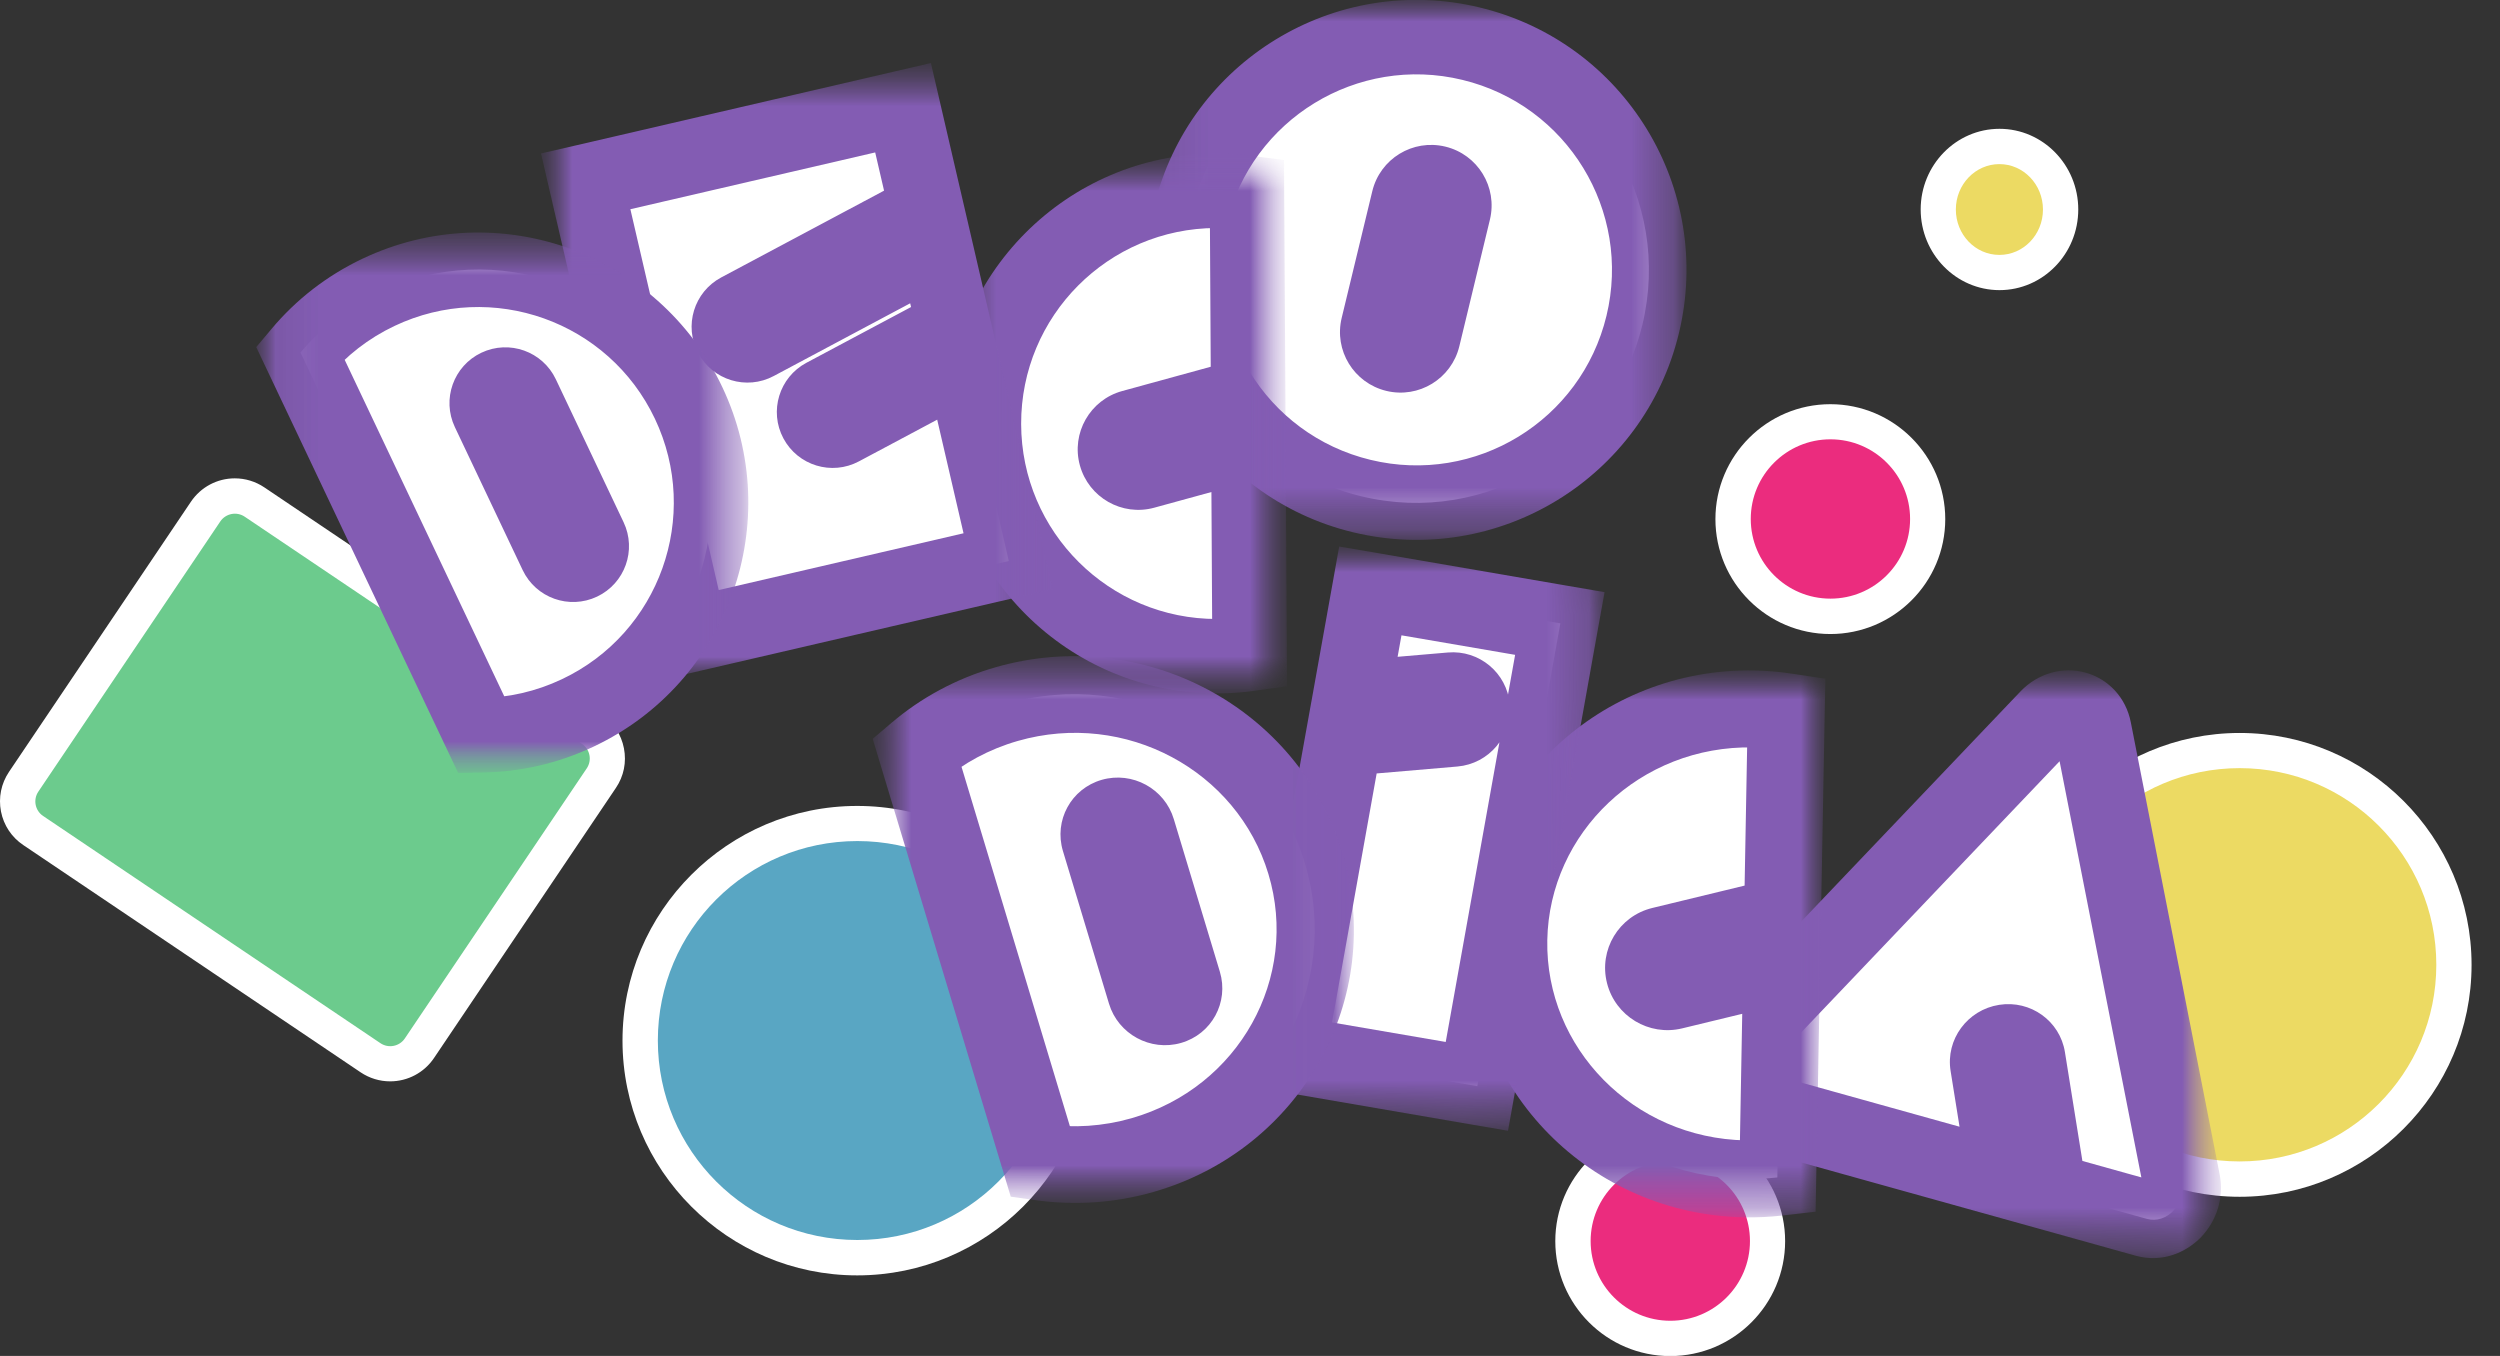 <svg width="59" height="32" viewBox="0 0 59 32" fill="none" xmlns="http://www.w3.org/2000/svg">
<rect x="0" y="0" width="59" height="32" fill="#333333" stroke="none"/>
<path d="M43.196 14.963C41.701 14.963 40.484 13.746 40.484 12.251C40.484 10.756 41.701 9.539 43.196 9.539C44.692 9.539 45.908 10.756 45.908 12.251C45.908 13.746 44.692 14.963 43.196 14.963Z" fill="white"/>
<path d="M43.198 10.368C44.236 10.368 45.078 11.21 45.078 12.248C45.078 13.286 44.236 14.128 43.198 14.128C42.16 14.128 41.318 13.286 41.318 12.248C41.318 11.21 42.16 10.368 43.198 10.368Z" fill="#EB2C7E"/>
<path d="M39.417 32.003C37.922 32.003 36.705 30.787 36.705 29.291C36.705 27.796 37.922 26.58 39.417 26.58C40.912 26.58 42.129 27.796 42.129 29.291C42.129 30.787 40.912 32.003 39.417 32.003Z" fill="white"/>
<path d="M39.419 27.409C40.457 27.409 41.299 28.251 41.299 29.289C41.299 30.327 40.457 31.17 39.419 31.17C38.381 31.17 37.539 30.327 37.539 29.289C37.539 28.251 38.381 27.409 39.419 27.409Z" fill="#EB2C7E"/>
<path d="M20.23 30.099C17.176 30.099 14.691 27.614 14.691 24.559C14.691 21.505 17.176 19.02 20.23 19.02C23.285 19.02 25.77 21.505 25.77 24.559C25.77 27.614 23.285 30.099 20.23 30.099Z" fill="white"/>
<path d="M20.233 19.849C22.833 19.849 24.94 21.956 24.94 24.556C24.94 27.156 22.833 29.264 20.233 29.264C17.633 29.264 15.525 27.156 15.525 24.556C15.525 21.956 17.633 19.849 20.233 19.849Z" fill="#59A6C3"/>
<path d="M47.188 6.847C46.163 6.847 45.328 5.993 45.328 4.943C45.328 3.894 46.163 3.04 47.188 3.04C48.213 3.04 49.047 3.894 49.047 4.943C49.047 5.993 48.213 6.847 47.188 6.847Z" fill="white"/>
<path d="M47.186 3.873C47.753 3.873 48.214 4.353 48.214 4.945C48.214 5.537 47.753 6.016 47.186 6.016C46.618 6.016 46.158 5.537 46.158 4.945C46.158 4.353 46.618 3.873 47.186 3.873Z" fill="#ECDA63"/>
<path d="M52.856 28.244C49.838 28.244 47.383 25.788 47.383 22.771C47.383 19.753 49.838 17.298 52.856 17.298C55.874 17.298 58.329 19.753 58.329 22.771C58.329 25.788 55.874 28.244 52.856 28.244Z" fill="white"/>
<path d="M52.856 18.128C55.419 18.128 57.497 20.206 57.497 22.769C57.497 25.332 55.419 27.41 52.856 27.41C50.292 27.41 48.215 25.332 48.215 22.769C48.215 20.206 50.292 18.128 52.856 18.128Z" fill="#ECDA63"/>
<path d="M9.207 25.52C8.959 25.52 8.718 25.446 8.511 25.307L0.55 19.944C0.274 19.759 0.087 19.477 0.023 19.15C-0.04 18.823 0.027 18.491 0.213 18.215L4.507 11.839C4.74 11.495 5.126 11.289 5.541 11.289C5.79 11.289 6.031 11.363 6.238 11.502L14.198 16.864C14.475 17.05 14.662 17.333 14.725 17.66C14.789 17.987 14.722 18.319 14.535 18.595L10.242 24.97C10.01 25.314 9.623 25.52 9.207 25.52Z" fill="white"/>
<path d="M8.978 24.619L1.017 19.257C0.827 19.129 0.777 18.872 0.905 18.682L5.199 12.306C5.327 12.117 5.585 12.066 5.775 12.194L13.735 17.556C13.925 17.684 13.976 17.942 13.848 18.132L9.554 24.507C9.426 24.697 9.168 24.747 8.978 24.619Z" fill="#6CCB8D"/>
<path d="M48.34 16.937C48.707 16.552 49.292 16.716 49.393 17.231L51.49 27.899C51.591 28.415 51.133 28.896 50.665 28.765L48.335 28.116L47.832 24.981C47.792 24.736 47.56 24.57 47.312 24.608C47.064 24.647 46.895 24.877 46.934 25.122L47.372 27.848L40.977 26.065C40.508 25.934 40.381 25.291 40.748 24.905L48.34 16.937Z" fill="white"/>
<mask id="mask0_3450_27692" style="mask-type:luminance" maskUnits="userSpaceOnUse" x="39" y="15" width="14" height="15">
<mask id="mask1_3450_27692" style="mask-type:luminance" maskUnits="userSpaceOnUse" x="39" y="15" width="14" height="15">
<path d="M39.623 15.821H52.416V29.692H39.623V15.821Z" fill="white"/>
</mask>
<g mask="url(#mask1_3450_27692)">
<path d="M39.557 15.724H52.495V29.808H39.557V15.724Z" fill="black"/>
<mask id="mask2_3450_27692" style="mask-type:luminance" maskUnits="userSpaceOnUse" x="39" y="15" width="14" height="15">
<path d="M39.551 15.724H52.489V29.808H39.551V15.724Z" fill="white"/>
</mask>
<g mask="url(#mask2_3450_27692)">
<path d="M42.138 13.933L55.695 17.118L52.616 30.224L39.059 27.038L42.138 13.933Z" fill="white"/>
<path d="M48.33 16.936C48.697 16.551 49.282 16.714 49.383 17.23L51.481 27.898C51.582 28.413 51.123 28.894 50.655 28.764L48.325 28.115L47.822 24.98C47.783 24.735 47.55 24.568 47.303 24.607C47.055 24.646 46.886 24.876 46.925 25.12L47.362 27.846L40.967 26.064C40.498 25.933 40.372 25.289 40.738 24.904L48.33 16.936Z" fill="#050606"/>
</g>
</g>
</mask>
<g mask="url(#mask0_3450_27692)">
<mask id="mask3_3450_27692" style="mask-type:luminance" maskUnits="userSpaceOnUse" x="39" y="15" width="14" height="15">
<path d="M39.623 15.821H52.416V29.692H39.623V15.821Z" fill="white"/>
</mask>
<g mask="url(#mask3_3450_27692)">
<path d="M40.748 24.905L41.407 25.521L48.998 17.554L48.34 16.936L47.681 16.32L40.089 24.288L40.748 24.905ZM40.975 26.064L41.232 25.193C41.298 25.212 41.353 25.25 41.392 25.294C41.426 25.335 41.439 25.373 41.444 25.396C41.451 25.437 41.443 25.484 41.407 25.521L40.748 24.905L40.089 24.288C39.686 24.71 39.557 25.272 39.654 25.764C39.751 26.257 40.1 26.763 40.719 26.935L40.975 26.064ZM47.372 27.847L47.628 26.976L41.232 25.193L40.975 26.064L40.719 26.935L47.115 28.718L47.372 27.847ZM46.934 25.121L46.034 25.274L46.471 28L47.372 27.847L48.272 27.694L47.834 24.968L46.934 25.121ZM47.311 24.608L47.181 23.714C46.43 23.832 45.915 24.532 46.034 25.274L46.934 25.121L47.834 24.968C47.875 25.22 47.697 25.461 47.442 25.501L47.311 24.608ZM47.831 24.981L48.732 24.828C48.614 24.095 47.922 23.598 47.181 23.714L47.311 24.608L47.442 25.501C47.196 25.54 46.97 25.377 46.931 25.134L47.831 24.981ZM48.334 28.115L49.235 27.962L48.732 24.828L47.831 24.981L46.931 25.134L47.434 28.269L48.334 28.115ZM50.664 28.765L50.921 27.894L48.591 27.244L48.334 28.115L48.078 28.986L50.407 29.636L50.664 28.765ZM51.489 27.898L50.594 28.082C50.585 28.032 50.603 27.987 50.631 27.956C50.648 27.939 50.679 27.914 50.731 27.897C50.788 27.879 50.856 27.875 50.921 27.894L50.664 28.765L50.407 29.636C51.026 29.808 51.598 29.559 51.95 29.191C52.299 28.823 52.496 28.28 52.384 27.715L51.489 27.898ZM49.392 17.23L48.498 17.414L50.594 28.082L51.489 27.898L52.384 27.715L50.287 17.046L49.392 17.23ZM48.34 16.936L48.998 17.554C48.953 17.601 48.841 17.654 48.709 17.617C48.577 17.58 48.51 17.478 48.498 17.414L49.392 17.23L50.287 17.046C50.174 16.468 49.764 16.026 49.222 15.875C48.681 15.724 48.093 15.887 47.681 16.32L48.34 16.936ZM47.372 27.847L47.115 28.718L48.498 29.103L48.272 27.694L47.372 27.847ZM48.334 28.115L47.434 28.269L47.524 28.832L48.078 28.986L48.334 28.115Z" fill="#835CB3"/>
</g>
</g>
<path d="M41.375 16.733C41.637 16.738 41.895 16.761 42.146 16.799L42.058 21.62L39.199 22.313C38.901 22.385 38.721 22.685 38.797 22.982C38.872 23.28 39.175 23.462 39.473 23.39L42.037 22.768L41.945 27.787C41.692 27.816 41.434 27.829 41.172 27.823C38.038 27.766 35.543 25.237 35.599 22.174C35.654 19.112 38.241 16.676 41.375 16.733Z" fill="white"/>
<mask id="mask4_3450_27692" style="mask-type:luminance" maskUnits="userSpaceOnUse" x="34" y="15" width="10" height="14">
<mask id="mask5_3450_27692" style="mask-type:luminance" maskUnits="userSpaceOnUse" x="34" y="15" width="10" height="14">
<path d="M34.699 15.822H43.078V28.73H34.699V15.822Z" fill="white"/>
</mask>
<g mask="url(#mask5_3450_27692)">
<path d="M34.631 15.759H43.075V28.737H34.631V15.759Z" fill="black"/>
<mask id="mask6_3450_27692" style="mask-type:luminance" maskUnits="userSpaceOnUse" x="34" y="15" width="10" height="14">
<path d="M34.625 15.762H43.069V28.739H34.625V15.762Z" fill="white"/>
</mask>
<g mask="url(#mask6_3450_27692)">
<path d="M35.214 13.998L45.778 16.48L42.484 30.5L31.92 28.018L35.214 13.998Z" fill="white"/>
<path d="M41.377 16.735C41.639 16.739 41.897 16.762 42.148 16.8L42.06 21.622L39.201 22.314C38.903 22.387 38.723 22.686 38.798 22.983C38.874 23.281 39.177 23.463 39.475 23.391L42.039 22.77L41.947 27.788C41.694 27.817 41.437 27.829 41.174 27.825C38.04 27.767 35.545 25.238 35.6 22.176C35.656 19.113 38.243 16.677 41.377 16.735Z" fill="#050606"/>
</g>
</g>
</mask>
<g mask="url(#mask4_3450_27692)">
<mask id="mask7_3450_27692" style="mask-type:luminance" maskUnits="userSpaceOnUse" x="34" y="15" width="10" height="14">
<path d="M34.699 15.822H43.078V28.73H34.699V15.822Z" fill="white"/>
</mask>
<g mask="url(#mask7_3450_27692)">
<path d="M35.608 22.172L36.516 22.189C36.562 19.648 38.715 17.59 41.368 17.639L41.385 16.731L41.401 15.823C37.786 15.757 34.766 18.572 34.7 22.156L35.608 22.172ZM41.182 27.821L41.199 26.913C38.546 26.864 36.47 24.73 36.516 22.189L35.608 22.172L34.7 22.156C34.635 25.739 37.55 28.663 41.165 28.729L41.182 27.821ZM41.955 27.784L41.852 26.882C41.638 26.907 41.42 26.917 41.199 26.913L41.182 27.821L41.165 28.729C41.468 28.735 41.766 28.72 42.058 28.687L41.955 27.784ZM42.046 22.766L41.138 22.75L41.047 27.768L41.955 27.784L42.863 27.801L42.955 22.783L42.046 22.766ZM39.483 23.387L39.697 24.27L42.261 23.649L42.046 22.766L41.833 21.884L39.269 22.505L39.483 23.387ZM38.806 22.98L37.926 23.204C38.124 23.983 38.915 24.459 39.697 24.27L39.483 23.387L39.269 22.505C39.454 22.46 39.639 22.571 39.686 22.756L38.806 22.98ZM39.209 22.311L38.995 21.428C38.205 21.619 37.725 22.416 37.926 23.204L38.806 22.98L39.686 22.756C39.735 22.949 39.616 23.146 39.422 23.193L39.209 22.311ZM42.067 21.618L41.854 20.735L38.995 21.428L39.209 22.311L39.423 23.193L42.282 22.5L42.067 21.618ZM42.156 16.796L41.248 16.779L41.16 21.601L42.067 21.618L42.975 21.635L43.064 16.813L42.156 16.796ZM41.385 16.731L41.368 17.639C41.59 17.643 41.807 17.662 42.02 17.694L42.156 16.796L42.292 15.899C42.001 15.854 41.704 15.829 41.401 15.823L41.385 16.731ZM41.955 27.784L42.058 28.687L42.848 28.596L42.863 27.801L41.955 27.784ZM42.046 22.766L42.955 22.783L42.976 21.607L41.833 21.884L42.046 22.766ZM39.209 22.311L39.422 23.193H39.423L39.209 22.311ZM42.067 21.618L42.282 22.5L42.963 22.335L42.975 21.635L42.067 21.618ZM42.156 16.796L43.064 16.813L43.079 16.018L42.292 15.899L42.156 16.796Z" fill="#835CB3"/>
</g>
</g>
<path d="M34.865 25.634L30.393 24.865L31.73 17.405L34.332 17.182C34.577 17.161 34.758 16.946 34.736 16.702C34.713 16.458 34.497 16.277 34.252 16.298L31.892 16.501L32.351 13.941L36.824 14.711L34.865 25.634Z" fill="white"/>
<mask id="mask8_3450_27692" style="mask-type:luminance" maskUnits="userSpaceOnUse" x="29" y="12" width="9" height="15">
<mask id="mask9_3450_27692" style="mask-type:luminance" maskUnits="userSpaceOnUse" x="29" y="12" width="9" height="15">
<path d="M29.328 12.897H37.87V26.686H29.328V12.897Z" fill="white"/>
</mask>
<g mask="url(#mask9_3450_27692)">
<path d="M29.328 12.897H37.87V26.686H29.328V12.897Z" fill="black"/>
<mask id="mask10_3450_27692" style="mask-type:luminance" maskUnits="userSpaceOnUse" x="29" y="12" width="9" height="15">
<path d="M29.322 12.9H37.864V26.689H29.322V12.9Z" fill="white"/>
</mask>
<g mask="url(#mask10_3450_27692)">
<path d="M31.691 12.525L38.54 14.135L35.496 27.089L28.646 25.48L31.691 12.525Z" fill="white"/>
<path d="M34.853 25.642L30.381 24.873L31.718 17.413L34.32 17.19C34.565 17.169 34.746 16.954 34.724 16.71C34.702 16.466 34.485 16.285 34.24 16.306L31.88 16.509L32.339 13.949L36.812 14.718L34.853 25.642Z" fill="#050606"/>
</g>
</g>
</mask>
<g mask="url(#mask8_3450_27692)">
<mask id="mask11_3450_27692" style="mask-type:luminance" maskUnits="userSpaceOnUse" x="29" y="12" width="9" height="15">
<path d="M29.328 12.897H37.87V26.686H29.328V12.897Z" fill="white"/>
</mask>
<g mask="url(#mask11_3450_27692)">
<path d="M36.812 14.715L35.917 14.561L33.959 25.484L34.854 25.638L35.749 25.793L37.707 14.868L36.812 14.715ZM32.34 13.945L32.18 14.84L36.652 15.608L36.812 14.715L36.973 13.821L32.5 13.051L32.34 13.945ZM31.881 16.505L32.776 16.658L33.235 14.1L32.34 13.945L31.445 13.791L30.986 16.351L31.881 16.505ZM34.241 16.302L34.169 15.399L31.809 15.601L31.881 16.505L31.953 17.408L34.312 17.206L34.241 16.302ZM34.724 16.706L35.63 16.618C35.563 15.88 34.91 15.335 34.169 15.399L34.241 16.302L34.312 17.206C34.061 17.228 33.842 17.044 33.819 16.794L34.724 16.706ZM34.321 17.186L34.393 18.09C35.142 18.026 35.697 17.365 35.63 16.618L34.724 16.706L33.819 16.794C33.795 16.536 33.989 16.305 34.249 16.283L34.321 17.186ZM31.718 17.41L31.791 18.313L34.393 18.09L34.321 17.186L34.249 16.283L31.647 16.506L31.718 17.41ZM30.381 24.869L31.276 25.023L32.613 17.563L31.718 17.41L30.823 17.256L29.486 24.716L30.381 24.869ZM34.854 25.638L35.014 24.744L30.542 23.976L30.381 24.869L30.221 25.763L34.694 26.533L34.854 25.638ZM36.812 14.715L37.707 14.868L37.868 13.975L36.973 13.821L36.812 14.715ZM32.34 13.945L32.5 13.051L31.605 12.898L31.445 13.791L32.34 13.945ZM31.881 16.505L30.986 16.351L30.778 17.509L31.953 17.408L31.881 16.505ZM31.718 17.41L31.647 16.506L30.947 16.566L30.823 17.256L31.718 17.41ZM30.381 24.869L29.486 24.716L29.326 25.61L30.221 25.763L30.381 24.869ZM34.854 25.638L34.694 26.533L35.589 26.686L35.749 25.793L34.854 25.638Z" fill="#835CB3"/>
</g>
</g>
<path d="M26.25 19.267C26.009 19.336 25.873 19.586 25.945 19.826L27.031 23.428C27.103 23.668 27.357 23.806 27.597 23.737C27.838 23.668 27.974 23.418 27.902 23.178L26.816 19.576C26.744 19.336 26.49 19.198 26.25 19.267ZM23.745 16.61C26.752 15.746 29.908 17.429 30.794 20.368C31.68 23.307 29.96 26.389 26.953 27.252C26.145 27.484 25.326 27.532 24.543 27.421L21.625 17.741C22.221 17.234 22.937 16.842 23.745 16.61Z" fill="white"/>
<mask id="mask12_3450_27692" style="mask-type:luminance" maskUnits="userSpaceOnUse" x="20" y="15" width="12" height="14">
<mask id="mask13_3450_27692" style="mask-type:luminance" maskUnits="userSpaceOnUse" x="20" y="15" width="12" height="14">
<path d="M20.594 15.485H31.95V28.389H20.594V15.485Z" fill="white"/>
</mask>
<g mask="url(#mask13_3450_27692)">
<path d="M20.594 14.749H32.714V28.452H20.594V14.749Z" fill="black"/>
<mask id="mask14_3450_27692" style="mask-type:luminance" maskUnits="userSpaceOnUse" x="20" y="14" width="13" height="15">
<path d="M20.6 14.753H32.719V28.455H20.6V14.753Z" fill="white"/>
</mask>
<g mask="url(#mask14_3450_27692)">
<path d="M21.463 11.963L36.133 15.41L32.468 31.005L17.799 27.559L21.463 11.963Z" fill="white"/>
<path d="M26.267 19.275C26.027 19.344 25.89 19.594 25.963 19.834L27.049 23.436C27.121 23.675 27.375 23.814 27.615 23.745C27.855 23.676 27.992 23.425 27.92 23.186L26.834 19.584C26.761 19.344 26.508 19.206 26.267 19.275ZM23.762 16.617C26.77 15.754 29.925 17.437 30.811 20.376C31.698 23.314 29.978 26.397 26.971 27.259C26.163 27.492 25.343 27.54 24.561 27.429L21.643 17.748C22.239 17.242 22.954 16.849 23.762 16.617Z" fill="#050606"/>
</g>
</g>
</mask>
<g mask="url(#mask12_3450_27692)">
<mask id="mask15_3450_27692" style="mask-type:luminance" maskUnits="userSpaceOnUse" x="20" y="15" width="12" height="14">
<path d="M20.594 15.485H31.95V28.389H20.594V15.485Z" fill="white"/>
</mask>
<g mask="url(#mask15_3450_27692)">
<path d="M26.83 19.583L27.702 19.332C27.486 18.612 26.724 18.197 26.001 18.404L26.263 19.274L26.526 20.143C26.284 20.212 26.029 20.074 25.957 19.833L26.83 19.583ZM27.915 23.185L28.789 22.934L27.702 19.332L26.83 19.583L25.957 19.833L27.043 23.435L27.915 23.185ZM27.611 23.744L27.873 24.613C28.596 24.406 29.005 23.654 28.789 22.934L27.915 23.185L27.043 23.435C26.97 23.195 27.107 22.944 27.348 22.874L27.611 23.744ZM27.044 23.435L26.172 23.686C26.388 24.405 27.15 24.821 27.873 24.613L27.611 23.744L27.348 22.874C27.59 22.805 27.845 22.944 27.917 23.184L27.044 23.435ZM25.959 19.833L25.085 20.083L26.172 23.686L27.044 23.435L27.917 23.184L26.831 19.582L25.959 19.833ZM26.263 19.274L26.001 18.404C25.278 18.612 24.869 19.363 25.085 20.083L25.959 19.833L26.831 19.582C26.904 19.823 26.767 20.074 26.526 20.143L26.263 19.274ZM21.638 17.748L22.235 18.438C22.736 18.012 23.338 17.682 24.021 17.486L23.758 16.617L23.496 15.747C22.562 16.015 21.734 16.469 21.041 17.058L21.638 17.748ZM24.557 27.428L25.43 27.178L22.511 17.497L21.638 17.748L20.765 17.998L23.684 27.679L24.557 27.428ZM26.967 27.259L26.705 26.39C26.022 26.585 25.333 26.625 24.676 26.532L24.557 27.428L24.438 28.324C25.346 28.452 26.295 28.397 27.229 28.128L26.967 27.259ZM30.808 20.375L29.934 20.625C30.671 23.068 29.245 25.66 26.705 26.39L26.967 27.259L27.229 28.128C30.702 27.131 32.715 23.559 31.68 20.125L30.808 20.375ZM23.758 16.617L24.021 17.486C26.561 16.757 29.198 18.183 29.934 20.625L30.808 20.375L31.68 20.125C30.645 16.689 26.97 14.75 23.496 15.747L23.758 16.617ZM21.638 17.748L21.041 17.058L20.596 17.436L20.765 17.998L21.638 17.748ZM24.557 27.428L23.684 27.679L23.854 28.241L24.438 28.324L24.557 27.428Z" fill="#835CB3"/>
</g>
</g>
<path d="M33.895 4.32C33.6 4.249 33.303 4.43 33.232 4.725L32.51 7.714C32.439 8.009 32.62 8.306 32.915 8.377C33.209 8.448 33.506 8.267 33.577 7.972L34.3 4.982C34.371 4.688 34.19 4.391 33.895 4.32ZM34.711 1.036C37.659 1.748 39.472 4.716 38.76 7.664C38.048 10.613 35.08 12.426 32.131 11.713C29.183 11.001 27.37 8.033 28.082 5.085C28.795 2.137 31.762 0.324 34.711 1.036Z" fill="white"/>
<mask id="mask16_3450_27692" style="mask-type:luminance" maskUnits="userSpaceOnUse" x="27" y="-1" width="13" height="14">
<mask id="mask17_3450_27692" style="mask-type:luminance" maskUnits="userSpaceOnUse" x="27" y="-1" width="13" height="14">
<path d="M27.055 -0.003H39.799V12.742H27.055V-0.003Z" fill="white"/>
</mask>
<g mask="url(#mask17_3450_27692)">
<path d="M26.406 -0.648H40.444V13.389H26.406V-0.648Z" fill="black"/>
<mask id="mask18_3450_27692" style="mask-type:luminance" maskUnits="userSpaceOnUse" x="26" y="-1" width="15" height="15">
<path d="M26.406 -0.65H40.444V13.388H26.406V-0.65Z" fill="white"/>
</mask>
<g mask="url(#mask18_3450_27692)">
<path d="M25.736 -1.318H41.113V14.059H25.736V-1.318Z" fill="white"/>
<path d="M33.901 4.314C33.606 4.242 33.309 4.423 33.238 4.719L32.516 7.708C32.445 8.003 32.626 8.3 32.921 8.371C33.216 8.442 33.512 8.261 33.583 7.966L34.306 4.976C34.377 4.682 34.195 4.385 33.901 4.314ZM34.717 1.03C37.665 1.743 39.477 4.71 38.765 7.658C38.053 10.607 35.086 12.42 32.138 11.707C29.189 10.995 27.376 8.028 28.088 5.08C28.801 2.131 31.768 0.318 34.717 1.03Z" fill="#050606"/>
</g>
</g>
</mask>
<g mask="url(#mask16_3450_27692)">
<mask id="mask19_3450_27692" style="mask-type:luminance" maskUnits="userSpaceOnUse" x="27" y="-1" width="13" height="14">
<path d="M27.055 -0.003H39.799V12.742H27.055V-0.003Z" fill="white"/>
</mask>
<g mask="url(#mask19_3450_27692)">
<path d="M34.308 4.977L35.162 5.183C35.347 4.416 34.876 3.645 34.109 3.46L33.903 4.314L33.696 5.168C33.52 5.125 33.411 4.947 33.454 4.771L34.308 4.977ZM33.586 7.966L34.44 8.173L35.162 5.183L34.308 4.977L33.454 4.771L32.731 7.76L33.586 7.966ZM32.923 8.371L32.717 9.225C33.483 9.411 34.254 8.939 34.44 8.173L33.586 7.966L32.731 7.76C32.774 7.583 32.952 7.475 33.129 7.517L32.923 8.371ZM32.518 7.709L31.664 7.502C31.478 8.269 31.95 9.04 32.717 9.225L32.923 8.371L33.129 7.517C33.306 7.56 33.414 7.738 33.372 7.915L32.518 7.709ZM33.24 4.719L32.386 4.513L31.664 7.502L32.518 7.709L33.372 7.915L34.094 4.925L33.24 4.719ZM33.903 4.314L34.109 3.46C33.342 3.275 32.571 3.746 32.386 4.513L33.24 4.719L34.094 4.925C34.051 5.102 33.873 5.211 33.696 5.168L33.903 4.314ZM28.09 5.08L28.945 5.286C29.543 2.809 32.035 1.286 34.512 1.885L34.718 1.031L34.924 0.177C31.505 -0.65 28.062 1.453 27.236 4.873L28.09 5.08ZM32.14 11.708L32.346 10.853C29.869 10.255 28.346 7.763 28.945 5.286L28.09 5.08L27.236 4.873C26.41 8.293 28.513 11.736 31.933 12.562L32.14 11.708ZM38.767 7.659L37.913 7.452C37.315 9.929 34.822 11.452 32.346 10.853L32.14 11.708L31.933 12.562C35.353 13.388 38.795 11.285 39.622 7.865L38.767 7.659ZM34.718 1.031L34.512 1.885C36.989 2.483 38.511 4.976 37.913 7.452L38.767 7.659L39.622 7.865C40.448 4.445 38.345 1.002 34.924 0.177L34.718 1.031Z" fill="#835CB3"/>
</g>
</g>
<path d="M28.709 4.505C28.956 4.504 29.2 4.52 29.439 4.551L29.465 9.327L26.727 10.077C26.434 10.158 26.262 10.459 26.342 10.752C26.422 11.044 26.725 11.216 27.017 11.137L29.472 10.464L29.5 15.434C29.251 15.47 28.995 15.488 28.737 15.489C25.703 15.496 23.238 13.044 23.23 10.011C23.223 6.978 25.675 4.512 28.709 4.505Z" fill="white"/>
<mask id="mask20_3450_27692" style="mask-type:luminance" maskUnits="userSpaceOnUse" x="22" y="3" width="9" height="14">
<mask id="mask21_3450_27692" style="mask-type:luminance" maskUnits="userSpaceOnUse" x="22" y="3" width="9" height="14">
<path d="M22.344 3.628H30.375V16.37H22.344V3.628Z" fill="white"/>
</mask>
<g mask="url(#mask21_3450_27692)">
<path d="M22.338 3.628H30.379V16.379H22.338V3.628Z" fill="black"/>
<mask id="mask22_3450_27692" style="mask-type:luminance" maskUnits="userSpaceOnUse" x="22" y="3" width="9" height="14">
<path d="M22.344 3.628H30.385V16.38H22.344V3.628Z" fill="white"/>
</mask>
<g mask="url(#mask22_3450_27692)">
<path d="M22.316 3.619H30.429V16.45H22.316V3.619Z" fill="white"/>
<path d="M28.706 4.507C28.954 4.507 29.197 4.523 29.437 4.554L29.464 9.329L26.725 10.08C26.432 10.16 26.26 10.462 26.34 10.755C26.421 11.047 26.723 11.22 27.015 11.139L29.47 10.466L29.498 15.437C29.249 15.472 28.994 15.491 28.734 15.492C25.701 15.499 23.236 13.046 23.229 10.014C23.22 6.98 25.674 4.515 28.706 4.507Z" fill="#050606"/>
</g>
</g>
</mask>
<g mask="url(#mask20_3450_27692)">
<mask id="mask23_3450_27692" style="mask-type:luminance" maskUnits="userSpaceOnUse" x="22" y="3" width="9" height="14">
<path d="M22.344 3.628H30.375V16.37H22.344V3.628Z" fill="white"/>
</mask>
<g mask="url(#mask23_3450_27692)">
<path d="M23.22 10.009L24.099 10.006C24.093 7.459 26.153 5.388 28.701 5.381L28.698 4.503L28.696 3.624C25.178 3.633 22.332 6.493 22.342 10.011L23.22 10.009ZM28.727 15.487L28.724 14.608C26.177 14.615 24.105 12.554 24.099 10.006L23.22 10.009L22.342 10.011C22.351 13.529 25.21 16.375 28.729 16.365L28.727 15.487ZM29.49 15.432L29.367 14.562C29.157 14.592 28.942 14.607 28.724 14.608L28.727 15.487L28.729 16.365C29.029 16.365 29.324 16.343 29.614 16.302L29.49 15.432ZM29.462 10.462L28.583 10.466L28.611 15.437L29.49 15.432L30.369 15.427L30.341 10.457L29.462 10.462ZM27.007 11.134L27.239 11.982L29.694 11.309L29.462 10.462L29.23 9.614L26.775 10.287L27.007 11.134ZM26.333 10.75L25.485 10.982C25.694 11.742 26.479 12.19 27.239 11.982L27.007 11.134L26.775 10.287C26.951 10.239 27.132 10.342 27.18 10.518L26.333 10.75ZM26.717 10.075L26.485 9.228C25.724 9.436 25.276 10.222 25.485 10.982L26.333 10.75L27.18 10.518C27.228 10.693 27.125 10.874 26.949 10.922L26.717 10.075ZM29.455 9.324L29.224 8.477L26.485 9.228L26.717 10.075L26.949 10.922L29.688 10.172L29.455 9.324ZM29.428 4.549L28.55 4.554L28.577 9.33L29.455 9.324L30.335 9.32L30.307 4.544L29.428 4.549ZM28.698 4.503L28.701 5.381C28.909 5.381 29.114 5.394 29.315 5.42L29.428 4.549L29.542 3.677C29.265 3.642 28.983 3.623 28.696 3.624L28.698 4.503ZM29.49 15.432L29.614 16.302L30.373 16.195L30.369 15.427L29.49 15.432ZM29.462 10.462L30.341 10.457L30.335 9.311L29.23 9.614L29.462 10.462ZM29.455 9.324L29.688 10.172L30.338 9.994L30.335 9.32L29.455 9.324ZM29.428 4.549L30.307 4.544L30.303 3.777L29.542 3.677L29.428 4.549Z" fill="#835CB3"/>
</g>
</g>
<path d="M21.886 4.955L17.447 7.322C17.233 7.436 17.152 7.702 17.266 7.916C17.38 8.13 17.646 8.211 17.86 8.097L22.092 5.842L22.523 7.702L19.459 9.335C19.245 9.45 19.164 9.716 19.277 9.93C19.392 10.144 19.658 10.225 19.872 10.111L22.729 8.588L23.808 13.24L16.318 14.978L13.836 4.278L21.326 2.54L21.886 4.955Z" fill="white"/>
<mask id="mask24_3450_27692" style="mask-type:luminance" maskUnits="userSpaceOnUse" x="12" y="1" width="13" height="16">
<mask id="mask25_3450_27692" style="mask-type:luminance" maskUnits="userSpaceOnUse" x="12" y="1" width="13" height="16">
<path d="M12.77 1.488H24.851V16.034H12.77V1.488Z" fill="white"/>
</mask>
<g mask="url(#mask25_3450_27692)">
<path d="M12.77 1.488H24.85V16.034H12.77V1.488Z" fill="black"/>
<mask id="mask26_3450_27692" style="mask-type:luminance" maskUnits="userSpaceOnUse" x="12" y="1" width="13" height="16">
<path d="M12.764 1.489H24.845V16.035H12.764V1.489Z" fill="white"/>
</mask>
<g mask="url(#mask26_3450_27692)">
<path d="M12.764 1.488H24.844V16.035H12.764V1.488Z" fill="white"/>
<path d="M21.871 4.957L17.431 7.323C17.217 7.437 17.136 7.703 17.25 7.917C17.364 8.132 17.63 8.213 17.845 8.098L22.076 5.843L22.507 7.703L19.443 9.336C19.229 9.451 19.148 9.717 19.262 9.931C19.376 10.145 19.642 10.226 19.856 10.112L22.713 8.589L23.792 13.242L16.302 14.979L13.82 4.279L21.31 2.542L21.871 4.957Z" fill="#050606"/>
</g>
</g>
</mask>
<g mask="url(#mask24_3450_27692)">
<mask id="mask27_3450_27692" style="mask-type:luminance" maskUnits="userSpaceOnUse" x="12" y="1" width="13" height="16">
<path d="M12.77 1.488H24.851V16.034H12.77V1.488Z" fill="white"/>
</mask>
<g mask="url(#mask27_3450_27692)">
<path d="M21.312 2.542L20.456 2.741L21.016 5.156L21.872 4.957L22.728 4.759L22.168 2.344L21.312 2.542ZM13.822 4.28L14.021 5.136L21.51 3.399L21.312 2.542L21.114 1.686L13.623 3.424L13.822 4.28ZM16.303 14.98L17.16 14.781L14.678 4.081L13.822 4.28L12.966 4.478L15.448 15.178L16.303 14.98ZM23.794 13.242L23.595 12.387L16.105 14.124L16.303 14.98L16.503 15.836L23.992 14.099L23.794 13.242ZM22.715 8.59L21.859 8.789L22.938 13.441L23.794 13.242L24.65 13.044L23.571 8.392L22.715 8.59ZM19.858 10.113L20.271 10.888L23.128 9.366L22.715 8.59L22.302 7.815L19.445 9.337L19.858 10.113ZM19.264 9.932L18.488 10.345C18.831 10.988 19.629 11.231 20.271 10.888L19.858 10.113L19.445 9.337C19.659 9.223 19.925 9.304 20.039 9.519L19.264 9.932ZM19.445 9.337L19.031 8.562C18.389 8.905 18.146 9.703 18.488 10.345L19.264 9.932L20.039 9.519C20.154 9.733 20.073 9.999 19.858 10.113L19.445 9.337ZM22.509 7.704L22.096 6.929L19.031 8.562L19.445 9.337L19.858 10.113L22.922 8.48L22.509 7.704ZM22.078 5.844L21.222 6.042L21.653 7.903L22.509 7.704L23.365 7.506L22.934 5.645L22.078 5.844ZM17.846 8.099L18.26 8.874L22.491 6.619L22.078 5.844L21.664 5.068L17.433 7.324L17.846 8.099ZM17.252 7.918L16.477 8.331C16.819 8.973 17.617 9.217 18.26 8.874L17.846 8.099L17.433 7.324C17.647 7.209 17.913 7.291 18.027 7.504L17.252 7.918ZM17.433 7.324L17.02 6.548C16.378 6.891 16.134 7.689 16.477 8.331L17.252 7.918L18.027 7.504C18.142 7.719 18.061 7.985 17.846 8.099L17.433 7.324ZM21.872 4.957L21.459 4.182L17.02 6.548L17.433 7.324L17.846 8.099L22.286 5.733L21.872 4.957ZM21.312 2.542L22.168 2.344L21.969 1.488L21.114 1.686L21.312 2.542ZM13.822 4.28L13.623 3.424L12.768 3.622L12.966 4.478L13.822 4.28ZM16.303 14.98L15.448 15.178L15.646 16.034L16.503 15.836L16.303 14.98ZM23.794 13.242L23.992 14.099L24.849 13.9L24.65 13.044L23.794 13.242ZM22.715 8.59L23.571 8.392L23.312 7.276L22.302 7.815L22.715 8.59ZM19.264 9.932L18.488 10.345H18.488L19.264 9.932ZM22.509 7.704L22.922 8.48L23.517 8.162L23.365 7.506L22.509 7.704ZM22.078 5.844L22.934 5.645L22.675 4.53L21.664 5.068L22.078 5.844ZM21.872 4.957L22.286 5.733L22.881 5.416L22.728 4.759L21.872 4.957Z" fill="#835CB3"/>
</g>
</g>
<path d="M11.747 9.112C11.527 9.216 11.434 9.478 11.538 9.697L13.139 13.072C13.243 13.291 13.505 13.385 13.724 13.28C13.943 13.176 14.036 12.915 13.932 12.695L12.332 9.321C12.228 9.102 11.966 9.008 11.747 9.112ZM8.943 6.892C11.684 5.592 14.96 6.76 16.259 9.501C17.559 12.241 16.391 15.517 13.65 16.817C12.914 17.166 12.138 17.337 11.373 17.347L7.092 8.32C7.584 7.734 8.207 7.241 8.943 6.892Z" fill="white"/>
<mask id="mask28_3450_27692" style="mask-type:luminance" maskUnits="userSpaceOnUse" x="6" y="5" width="12" height="14">
<mask id="mask29_3450_27692" style="mask-type:luminance" maskUnits="userSpaceOnUse" x="6" y="5" width="12" height="14">
<path d="M6.049 5.487H17.662V18.238H6.049V5.487Z" fill="white"/>
</mask>
<g mask="url(#mask29_3450_27692)">
<path d="M6.049 4.596H18.553V18.238H6.049V4.596Z" fill="black"/>
<mask id="mask30_3450_27692" style="mask-type:luminance" maskUnits="userSpaceOnUse" x="6" y="4" width="13" height="15">
<path d="M6.043 4.598H18.547V18.241H6.043V4.598Z" fill="white"/>
</mask>
<g mask="url(#mask30_3450_27692)">
<path d="M5.695 3.374H19.77V18.972H5.695V3.374Z" fill="white"/>
<path d="M11.737 9.116C11.518 9.22 11.424 9.483 11.529 9.702L13.129 13.076C13.233 13.296 13.495 13.389 13.714 13.285C13.933 13.181 14.027 12.919 13.923 12.699L12.323 9.325C12.218 9.106 11.957 9.012 11.737 9.116ZM8.934 6.896C11.674 5.596 14.95 6.765 16.249 9.505C17.549 12.246 16.381 15.521 13.641 16.821C12.904 17.17 12.129 17.341 11.364 17.352L7.082 8.323C7.574 7.738 8.197 7.245 8.934 6.896Z" fill="#050606"/>
</g>
</g>
</mask>
<g mask="url(#mask28_3450_27692)">
<mask id="mask31_3450_27692" style="mask-type:luminance" maskUnits="userSpaceOnUse" x="6" y="5" width="12" height="14">
<path d="M6.049 5.487H17.662V18.238H6.049V5.487Z" fill="white"/>
</mask>
<g mask="url(#mask31_3450_27692)">
<path d="M12.323 9.327L13.117 8.95C12.805 8.293 12.019 8.012 11.361 8.324L11.738 9.118L12.114 9.912C11.895 10.016 11.633 9.922 11.529 9.703L12.323 9.327ZM13.923 12.701L14.717 12.325L13.117 8.95L12.323 9.327L11.529 9.703L13.129 13.077L13.923 12.701ZM13.714 13.286L14.091 14.08C14.749 13.768 15.029 12.982 14.717 12.325L13.923 12.701L13.129 13.077C13.025 12.858 13.119 12.596 13.338 12.492L13.714 13.286ZM13.129 13.077L12.335 13.454C12.648 14.112 13.433 14.392 14.091 14.08L13.714 13.286L13.338 12.492C13.557 12.388 13.82 12.482 13.923 12.701L13.129 13.077ZM11.529 9.703L10.735 10.08L12.335 13.454L13.129 13.077L13.923 12.701L12.323 9.327L11.529 9.703ZM11.738 9.118L11.361 8.324C10.703 8.636 10.423 9.422 10.735 10.08L11.529 9.703L12.323 9.327C12.427 9.546 12.334 9.808 12.114 9.912L11.738 9.118ZM7.083 8.325L7.756 8.891C8.168 8.399 8.691 7.986 9.311 7.692L8.934 6.898L8.558 6.104C7.705 6.508 6.981 7.079 6.41 7.76L7.083 8.325ZM11.364 17.353L12.158 16.976L7.877 7.949L7.083 8.325L6.289 8.702L10.57 17.73L11.364 17.353ZM13.641 16.822L13.264 16.028C12.645 16.322 11.994 16.465 11.352 16.474L11.364 17.353L11.376 18.231C12.264 18.22 13.165 18.021 14.018 17.616L13.641 16.822ZM16.25 9.506L15.456 9.883C16.548 12.185 15.567 14.937 13.264 16.028L13.641 16.822L14.018 17.616C17.197 16.109 18.552 12.309 17.044 9.13L16.25 9.506ZM8.934 6.898L9.311 7.692C11.613 6.6 14.364 7.581 15.456 9.883L16.25 9.506L17.044 9.13C15.536 5.951 11.737 4.596 8.558 6.104L8.934 6.898ZM7.083 8.325L6.41 7.76L6.047 8.192L6.289 8.702L7.083 8.325ZM11.364 17.353L10.57 17.73L10.812 18.239L11.376 18.231L11.364 17.353Z" fill="#835CB3"/>
</g>
</g>
</svg>
